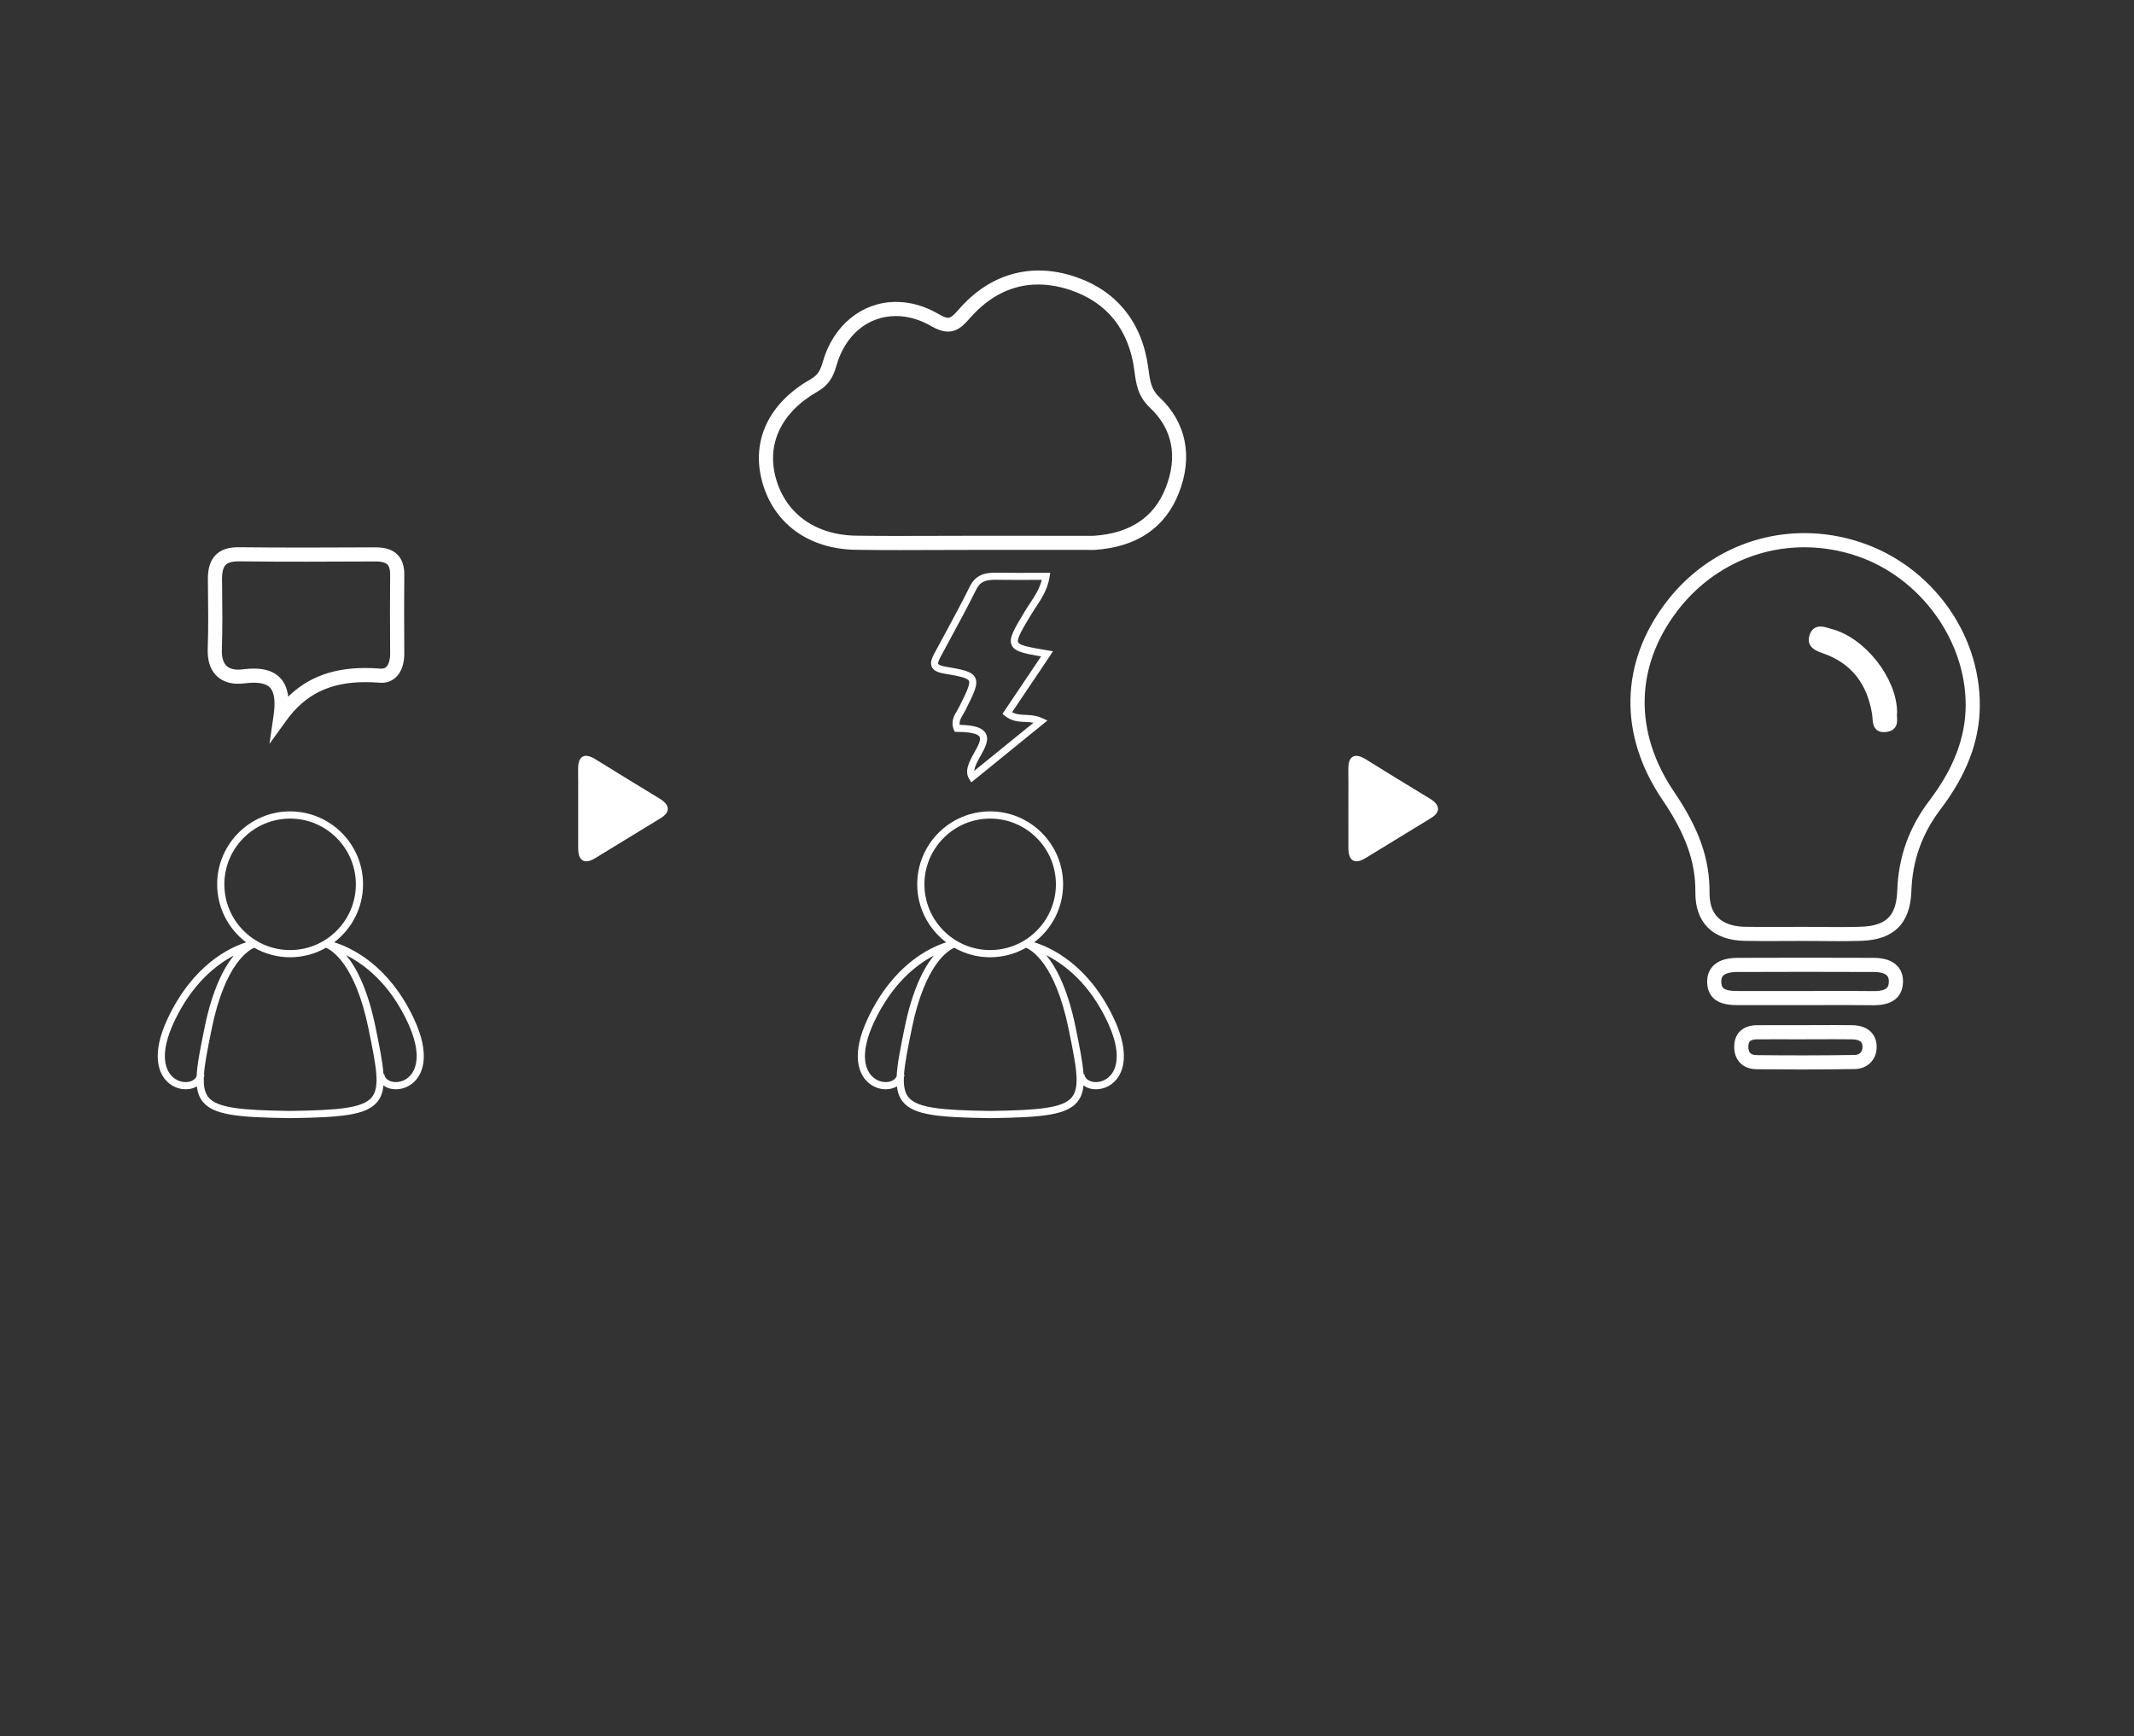 <?xml version="1.0" encoding="utf-8"?>
<!-- Generator: Adobe Illustrator 16.0.0, SVG Export Plug-In . SVG Version: 6.00 Build 0)  -->
<!DOCTYPE svg PUBLIC "-//W3C//DTD SVG 1.1//EN" "http://www.w3.org/Graphics/SVG/1.1/DTD/svg11.dtd">
<svg version="1.1" id="Capa_1" xmlns="http://www.w3.org/2000/svg" xmlns:xlink="http://www.w3.org/1999/xlink" x="0px" y="0px"
	 width="302px" height="245.714px" viewBox="426 0 302 245.714" enable-background="new 426 0 302 245.714" xml:space="preserve">
<rect x="426" y="0" width="302" height="245.714" fill="#333333" stroke="none"/>
<g>
	<path fill="#FFFFFF" d="M484.591,144.214c-3.604-7.719-8.998-10.137-11.299-10.844c2.478-1.889,4.086-4.859,4.086-8.207
		c0-5.693-4.631-10.324-10.324-10.324c-5.691,0-10.322,4.631-10.322,10.324c0,3.354,1.611,6.324,4.095,8.211
		c-2.261,0.715-7.522,3.141-11.12,10.84c-2.356,5.049-1.188,7.572-0.281,8.629c0.814,0.949,1.906,1.33,2.86,1.33
		c0.327,0,0.638-0.045,0.917-0.127c0.238-0.068,0.457-0.166,0.654-0.285c0.102,0.869,0.359,1.578,0.834,2.166
		c1.518,1.883,4.886,2.229,12.357,2.33l0.006-0.51l0.008,0.51c7.472-0.102,10.84-0.447,12.357-2.33
		c0.498-0.619,0.758-1.375,0.846-2.309c0.242,0.18,0.512,0.336,0.83,0.428c0.279,0.082,0.591,0.127,0.918,0.127
		c0.955,0,2.047-0.381,2.863-1.33C485.781,151.789,486.949,149.263,484.591,144.214z M457.751,125.166
		c0-5.13,4.174-9.305,9.305-9.305c5.13,0,9.304,4.175,9.304,9.305c0,5.129-4.174,9.303-9.304,9.303
		C461.925,134.468,457.751,130.294,457.751,125.166z M453.823,152.328c-0.204,0.449-0.63,0.66-0.908,0.742
		c-0.777,0.229-1.918,0.039-2.719-0.891c-0.746-0.869-1.682-3.004,0.434-7.533c2.545-5.447,6.004-8.115,8.457-9.402
		c-1.403,1.717-3.033,4.781-4.146,10.25C454.351,148.392,453.904,150.605,453.823,152.328z M478.626,155.289
		c-1.242,1.543-4.722,1.855-11.57,1.949c-6.85-0.094-10.329-0.406-11.57-1.949c-0.516-0.643-0.686-1.562-0.641-2.811
		c0.033-0.107,0.082-0.213,0.099-0.33l-0.084-0.012c0.104-1.602,0.526-3.715,1.099-6.521c1.903-9.354,5.327-11.188,6.024-11.471
		c1.501,0.852,3.229,1.342,5.073,1.342c1.845,0,3.572-0.49,5.072-1.342c0.698,0.281,4.123,2.123,6.043,11.551
		C479.233,150.925,479.819,153.806,478.626,155.289z M484.102,152.179c-0.8,0.93-1.94,1.117-2.72,0.891
		c-0.338-0.1-0.92-0.369-1.018-1.062l-0.096,0.014c-0.116-1.688-0.553-3.832-1.117-6.607c-1.113-5.475-2.758-8.527-4.167-10.227
		c2.51,1.266,6.101,3.932,8.683,9.461C485.784,149.175,484.847,151.31,484.102,152.179z"/>
	<path fill="#FFFFFF" d="M583.663,144.214c-3.604-7.719-8.998-10.137-11.3-10.844c2.478-1.889,4.086-4.859,4.086-8.207
		c0-5.693-4.631-10.324-10.323-10.324c-5.691,0-10.322,4.631-10.322,10.324c0,3.354,1.611,6.324,4.095,8.211
		c-2.261,0.715-7.522,3.141-11.12,10.84c-2.357,5.049-1.189,7.572-0.281,8.629c0.814,0.949,1.905,1.33,2.86,1.33
		c0.327,0,0.638-0.045,0.917-0.127c0.238-0.068,0.457-0.166,0.654-0.285c0.101,0.869,0.359,1.578,0.834,2.166
		c1.518,1.883,4.886,2.229,12.356,2.33l0.007-0.51l0.008,0.51c7.472-0.102,10.84-0.447,12.356-2.33
		c0.499-0.619,0.759-1.375,0.847-2.309c0.242,0.18,0.512,0.336,0.83,0.428c0.279,0.082,0.59,0.127,0.918,0.127
		c0.955,0,2.047-0.381,2.862-1.33C584.853,151.789,586.021,149.263,583.663,144.214z M556.822,125.166
		c0-5.13,4.175-9.305,9.304-9.305c5.131,0,9.305,4.175,9.305,9.305c0,5.129-4.174,9.303-9.305,9.303
		C560.997,134.468,556.822,130.294,556.822,125.166z M552.895,152.328c-0.204,0.449-0.63,0.66-0.908,0.742
		c-0.778,0.229-1.918,0.039-2.719-0.891c-0.746-0.869-1.683-3.004,0.434-7.533c2.546-5.447,6.005-8.115,8.456-9.402
		c-1.402,1.717-3.031,4.781-4.145,10.25C553.421,148.392,552.976,150.605,552.895,152.328z M577.697,155.289
		c-1.241,1.543-4.722,1.855-11.571,1.949c-6.849-0.094-10.328-0.406-11.569-1.949c-0.517-0.643-0.687-1.562-0.642-2.811
		c0.034-0.107,0.082-0.213,0.1-0.33l-0.084-0.012c0.104-1.602,0.527-3.715,1.099-6.521c1.903-9.354,5.327-11.188,6.024-11.471
		c1.5,0.852,3.229,1.342,5.072,1.342c1.846,0,3.573-0.49,5.072-1.342c0.699,0.281,4.124,2.123,6.043,11.551
		C578.304,150.925,578.891,153.806,577.697,155.289z M583.173,152.179c-0.799,0.93-1.94,1.117-2.719,0.891
		c-0.34-0.1-0.921-0.369-1.019-1.062l-0.097,0.014c-0.115-1.688-0.553-3.832-1.117-6.607c-1.113-5.475-2.758-8.527-4.166-10.227
		c2.51,1.266,6.1,3.932,8.683,9.461C584.855,149.175,583.919,151.31,583.173,152.179z"/>
	<g>
		<path fill="#FFFFFF" d="M680.722,150.871c-2.051,0-4.103-0.014-6.152-0.035c-0.836-0.01-1.525-0.283-1.994-0.791
			c-0.48-0.521-0.703-1.26-0.645-2.141c0.101-1.473,1.076-2.291,2.748-2.301c0.891-0.006,1.779-0.008,2.672-0.008l4.273,0.004
			l1.57-0.006c1.657-0.01,3.314-0.02,4.973,0.008c0.98,0.02,1.767,0.305,2.271,0.83c0.442,0.461,0.659,1.076,0.644,1.83
			c-0.031,1.479-1.107,2.529-2.619,2.551C685.882,150.851,683.302,150.871,680.722,150.871z M677.351,146.595
			c-0.889,0-1.777,0.002-2.666,0.008c-1.475,0.01-1.713,0.736-1.756,1.369c-0.041,0.598,0.091,1.078,0.381,1.393
			c0.281,0.307,0.709,0.465,1.271,0.471c4.621,0.055,9.242,0.049,13.864-0.021c0.974-0.014,1.614-0.631,1.634-1.572
			c0.012-0.479-0.111-0.854-0.363-1.115c-0.398-0.416-1.071-0.514-1.565-0.523c-1.649-0.025-3.302-0.018-4.95-0.008l-1.574,0.006
			L677.351,146.595z M691.196,141.775h-0.152c-1.287-0.02-2.574-0.025-3.861-0.025l-5.575,0.014l-5.252-0.002
			c-1.397,0-2.795,0-4.192,0.004c-1.23,0-2.557-0.068-3.367-0.883c-0.471-0.471-0.707-1.135-0.703-1.973
			c0.002-1.055,0.496-2.82,3.766-2.84c6.436-0.027,12.869-0.025,19.305,0c1.35,0.008,2.346,0.33,2.959,0.969
			c0.479,0.498,0.711,1.166,0.684,1.982C694.744,140.849,693.531,141.775,691.196,141.775z M687.182,140.75
			c1.292,0,2.585,0.008,3.877,0.025h0.138c2.247,0,2.579-0.9,2.607-1.787c0.018-0.545-0.114-0.957-0.404-1.258
			c-0.412-0.428-1.188-0.656-2.242-0.66c-6.432-0.025-12.863-0.027-19.296,0c-2.479,0.016-2.769,1.059-2.771,1.844
			c-0.002,0.568,0.133,0.982,0.41,1.264c0.543,0.543,1.631,0.588,2.607,0.588c1.448-0.004,2.848-0.004,4.245-0.004l5.252,0.002
			L687.182,140.75z M508.979,121.907L508.979,121.907c-0.525,0-1.152-0.315-1.156-1.823c-0.004-1.363-0.003-2.729-0.002-4.095
			v-1.754c-0.001-0.601,0-1.198,0.002-1.799c0.002-1.162,0.006-2.324-0.012-3.485c-0.012-0.847,0.124-1.384,0.43-1.693
			c0.422-0.43,1.096-0.377,2.055,0.219c2.764,1.721,5.541,3.414,8.318,5.107l0.691,0.42c0.516,0.313,1.199,0.809,1.201,1.473
			c0,0.473-0.334,0.908-1.025,1.33l-3.432,2.096c-1.942,1.186-3.887,2.369-5.826,3.561
			C509.734,121.76,509.329,121.907,508.979,121.907z M617.979,121.907L617.979,121.907c-0.525,0-1.152-0.315-1.156-1.823
			c-0.004-1.363-0.003-2.729-0.002-4.095v-1.754c-0.001-0.601,0-1.198,0.002-1.799c0.002-1.162,0.006-2.324-0.012-3.485
			c-0.012-0.847,0.124-1.384,0.43-1.693c0.422-0.43,1.096-0.377,2.055,0.219c2.764,1.721,5.541,3.414,8.318,5.107l0.691,0.42
			c0.516,0.313,1.199,0.809,1.201,1.473c0,0.473-0.334,0.908-1.025,1.33l-3.432,2.096c-1.942,1.186-3.887,2.369-5.826,3.561
			C618.734,121.76,618.329,121.907,617.979,121.907z M563.46,110.731l-0.301-0.479c-0.724-1.149,0.051-2.533,0.731-3.752
			c0.489-0.873,0.993-1.774,0.735-2.217c-0.152-0.258-0.763-0.693-3.145-0.693h-0.344l-0.166-0.319
			c-0.444-1.158,0.06-1.998,0.464-2.673c0.095-0.157,0.188-0.312,0.269-0.473c0.992-1.983,1.647-3.295,1.409-3.766
			c-0.233-0.463-1.692-0.713-3.539-1.031c-0.94-0.162-1.465-0.445-1.698-0.924c-0.297-0.611,0.021-1.295,0.399-2.002l1.146-2.121
			c1.287-2.377,2.617-4.834,3.838-7.291c0.886-1.783,2.356-1.932,3.666-1.932l0.608,0.006c0.796,0.01,1.593,0.014,2.412,0.014
			l4.683-0.008l-0.093,0.578c-0.286,1.795-1.134,3.074-1.952,4.311c-0.229,0.346-0.457,0.688-0.666,1.035
			c-1.205,2.008-2.058,3.426-1.836,3.906c0.223,0.482,1.791,0.746,4.166,1.145l0.764,0.129l-0.416,0.646l-5.365,7.98
			c0.602,0.324,1.21,0.352,1.896,0.381c0.711,0.033,1.518,0.068,2.375,0.463l0.729,0.336L563.46,110.731z M561.817,102.594
			c2.089,0.039,3.217,0.408,3.671,1.185c0.55,0.937-0.099,2.093-0.726,3.211c-0.416,0.744-0.842,1.507-0.889,2.115l8.389-6.812
			c-0.391-0.074-0.779-0.092-1.18-0.109c-0.923-0.041-1.875-0.084-2.856-0.848l-0.367-0.285l5.476-8.144
			c-2.554-0.437-3.756-0.706-4.16-1.588c-0.442-0.961,0.279-2.162,1.859-4.793c0.244-0.405,0.479-0.763,0.717-1.119
			c0.664-1.002,1.35-2.034,1.68-3.336l-3.482,0.009c-0.824,0-1.625-0.004-2.426-0.015l-0.596-0.006
			c-1.385,0-2.191,0.213-2.771,1.377c-1.229,2.474-2.563,4.938-3.854,7.321l-1.146,2.119c-0.131,0.244-0.479,0.89-0.381,1.09
			c0.019,0.037,0.153,0.236,0.968,0.375c2.451,0.422,3.803,0.654,4.264,1.566c0.465,0.92-0.121,2.094-1.407,4.664
			c-0.091,0.18-0.197,0.359-0.306,0.539C561.954,101.68,561.733,102.088,561.817,102.594z"/>
		<path fill="#FFFFFF" stroke="#FFFFFF" stroke-miterlimit="10" d="M553.478,77.356c-2.115,0-4.229-0.009-6.344-0.039
			c-6.474-0.095-11.26-3.58-12.805-9.323c-1.494-5.548,0.911-10.601,6.598-13.863c1.216-0.695,1.623-1.477,1.99-2.765
			c1.4-4.941,5.278-8.135,9.879-8.135c1.938,0,3.869,0.546,5.735,1.624c1.769,1.018,2.175,0.82,3.597-0.806
			c4.225-4.83,9.84-6.408,15.797-4.428c5.768,1.918,9.256,6.259,10.086,12.552l0.021,0.152c0.222,1.691,0.397,3.027,1.712,4.264
			c3.649,3.435,4.574,8.067,2.604,13.045c-1.86,4.707-5.691,7.293-11.385,7.691c-0.125,0.008-0.252,0.012-0.379,0.012l-0.479-0.006
			h-16.481c-1.691,0-3.381,0.006-5.07,0.012C556.859,77.351,555.169,77.356,553.478,77.356z M552.796,44.232
			c-4.203,0-7.621,2.838-8.916,7.408c-0.422,1.479-0.957,2.501-2.455,3.358c-5.262,3.02-7.496,7.662-6.131,12.735
			c1.424,5.287,5.854,8.496,11.854,8.583c3.8,0.055,7.601,0.041,11.399,0.027c1.69-0.006,3.383-0.012,5.074-0.012l16.963,0.006
			c0.103,0,0.205-0.002,0.308-0.01c5.276-0.369,8.817-2.744,10.526-7.061c1.834-4.639,1.019-8.771-2.36-11.95
			c-1.574-1.481-1.79-3.123-2.019-4.862l-0.021-0.151c-0.776-5.887-4.031-9.944-9.41-11.733c-1.597-0.531-3.169-0.801-4.676-0.801
			c-3.806,0-7.188,1.661-10.054,4.938c-1.349,1.542-2.385,2.434-4.849,1.014C556.319,44.733,554.558,44.232,552.796,44.232z"/>
		<path fill="#FFFFFF" stroke="#FFFFFF" stroke-miterlimit="10" d="M686.202,132.708c-0.857,0-1.714-0.006-2.57-0.016
			c-0.836-0.006-1.672-0.014-2.508-0.014h-0.002c-0.918,0-1.75,0.004-2.584,0.01c-1.886,0.008-3.772,0.021-5.658-0.02
			c-4.192-0.092-6.484-2.346-6.453-6.348c0.037-4.428-1.385-8.439-4.756-13.408c-6.092-8.988-5.902-18.966,0.519-27.373
			c4.649-6.09,11.637-9.584,19.166-9.584c2.655,0,5.304,0.438,7.871,1.301c9.76,3.279,16.524,12.596,16.452,22.658
			c-0.035,4.846-1.812,9.521-5.432,14.291c-2.709,3.567-4.1,7.455-4.25,11.88c-0.146,4.348-2.252,6.438-6.621,6.578
			C688.318,132.697,687.259,132.708,686.202,132.708z M681.04,131.679c0.924,0,1.762,0.01,2.6,0.016
			c1.902,0.016,3.805,0.033,5.705-0.029c3.885-0.125,5.521-1.75,5.652-5.611c0.158-4.64,1.615-8.712,4.453-12.453
			c3.483-4.592,5.194-9.07,5.229-13.693c0.068-9.482-6.563-18.609-15.771-21.703c-2.465-0.828-5.006-1.248-7.553-1.248
			c-7.215,0-13.911,3.351-18.371,9.191c-6.144,8.045-6.319,17.596-0.483,26.205c3.491,5.15,4.965,9.33,4.928,13.976
			c-0.034,4.314,2.957,5.285,5.474,5.34c1.877,0.039,3.753,0.029,5.632,0.021C679.368,131.685,680.204,131.679,681.04,131.679z"/>
		<path fill="#FFFFFF" stroke="#FFFFFF" stroke-miterlimit="10" d="M464.921,103.342l0.291-2.02c0.301-2.08,0.109-3.479-0.58-4.275
			c-0.709-0.819-2.037-1.086-4.119-0.821c-1.545,0.192-2.762-0.144-3.575-0.984c-0.741-0.769-1.093-1.901-1.041-3.37
			c0.104-2.986,0.067-6.035,0.032-8.98l-0.01-0.877c-0.018-1.428,0.297-2.447,0.955-3.113c0.631-0.639,1.557-0.949,2.827-0.949
			c6.638,0.074,12.982,0.045,19.433,0.016c1.281,0,2.17,0.289,2.759,0.884c0.563,0.569,0.833,1.389,0.821,2.506
			c-0.033,3.228-0.033,6.651,0,11.106c0.011,1.277-0.334,2.332-0.967,2.97c-0.513,0.519-1.191,0.764-2.021,0.694
			c-0.709-0.055-1.396-0.082-2.04-0.082c-5.125,0-8.803,1.793-11.572,5.644L464.921,103.342z M461.913,95.129
			c1.602,0,2.737,0.414,3.475,1.266c0.666,0.768,0.981,1.885,0.959,3.393c2.837-3.227,6.482-4.742,11.34-4.742
			c0.67,0,1.383,0.029,2.117,0.086c0.529,0.033,0.924-0.092,1.234-0.403c0.438-0.438,0.684-1.263,0.676-2.257
			c-0.033-4.461-0.033-7.893,0-11.125c0.01-0.836-0.166-1.422-0.531-1.793c-0.393-0.395-1.049-0.586-2.01-0.586
			c-6.521,0.029-12.94,0.06-19.395-0.016c-0.001,0-0.002,0-0.003,0c-1.065,0-1.757,0.213-2.19,0.652
			c-0.461,0.467-0.68,1.252-0.666,2.398l0.01,0.875c0.035,2.959,0.072,6.02-0.032,9.028c-0.042,1.188,0.215,2.076,0.761,2.644
			c0.585,0.604,1.535,0.838,2.73,0.686C460.938,95.164,461.451,95.129,461.913,95.129z"/>
		<path fill="#FFFFFF" stroke="#FFFFFF" stroke-miterlimit="10" d="M691.196,141.775h-0.152c-1.287-0.02-2.576-0.025-3.863-0.025
			l-5.573,0.014l-5.247-0.002c-1.398,0-2.798,0-4.197,0.004h-0.001c-1.231,0-2.556-0.068-3.366-0.883
			c-0.471-0.471-0.707-1.135-0.703-1.973c0.002-1.055,0.496-2.82,3.766-2.84c6.436-0.027,12.869-0.025,19.305,0
			c1.35,0.008,2.346,0.33,2.959,0.969c0.479,0.498,0.711,1.166,0.684,1.982C694.744,140.849,693.531,141.775,691.196,141.775z
			 M687.179,140.75c1.293,0,2.587,0.008,3.88,0.025h0.138c2.247,0,2.579-0.9,2.607-1.787c0.018-0.545-0.114-0.957-0.404-1.258
			c-0.412-0.428-1.188-0.656-2.242-0.66c-6.432-0.025-12.863-0.027-19.296,0c-2.479,0.016-2.769,1.059-2.771,1.844
			c-0.002,0.568,0.133,0.982,0.41,1.264c0.543,0.543,1.631,0.588,2.607,0.588c1.45-0.004,2.852-0.004,4.25-0.004l5.247,0.002
			L687.179,140.75z"/>
		<path fill="#FFFFFF" stroke="#FFFFFF" stroke-miterlimit="10" d="M680.722,150.871c-2.051,0-4.102-0.014-6.152-0.035
			c-0.836-0.01-1.525-0.283-1.994-0.791c-0.48-0.521-0.703-1.26-0.645-2.141c0.101-1.473,1.076-2.291,2.748-2.301
			c0.959-0.006,1.922-0.008,2.883-0.008l2.958,0.002l5.08-0.014c0.854,0,1.712,0.004,2.567,0.018c0.98,0.02,1.767,0.305,2.271,0.83
			c0.442,0.461,0.659,1.076,0.644,1.83c-0.031,1.479-1.107,2.529-2.619,2.551C685.882,150.851,683.302,150.871,680.722,150.871z
			 M677.562,146.595c-0.959,0-1.918,0.002-2.877,0.008c-1.475,0.01-1.713,0.736-1.756,1.369c-0.041,0.598,0.091,1.078,0.381,1.393
			c0.281,0.307,0.709,0.465,1.271,0.471c4.623,0.055,9.244,0.049,13.864-0.021c0.974-0.014,1.614-0.631,1.634-1.572
			c0.012-0.479-0.111-0.854-0.363-1.115c-0.398-0.416-1.071-0.514-1.565-0.523c-0.851-0.014-1.7-0.018-2.551-0.018l-5.08,0.014
			L677.562,146.595z"/>
		<path fill="#FFFFFF" d="M693.975,100.782c-0.062-4.62-4.438-10.146-8.935-11.282c-0.845-0.213-1.988-0.818-2.457,0.481
			c-0.424,1.176,0.433,1.625,1.459,1.974c4.303,1.461,6.646,4.569,7.381,8.987c0.166,0.994-0.133,2.483,1.638,2.129
			C694.409,102.799,693.826,101.551,693.975,100.782z"/>
		<path fill="#FFFFFF" stroke="#FFFFFF" stroke-miterlimit="10" d="M693.975,100.782c-0.148,0.771,0.435,2.019-0.914,2.289
			c-1.771,0.354-1.472-1.135-1.638-2.129c-0.734-4.418-3.078-7.526-7.381-8.987c-1.026-0.349-1.883-0.798-1.459-1.974
			c0.469-1.302,1.612-0.694,2.457-0.481C689.536,90.635,693.915,96.162,693.975,100.782z"/>
	</g>
</g>
</svg>
